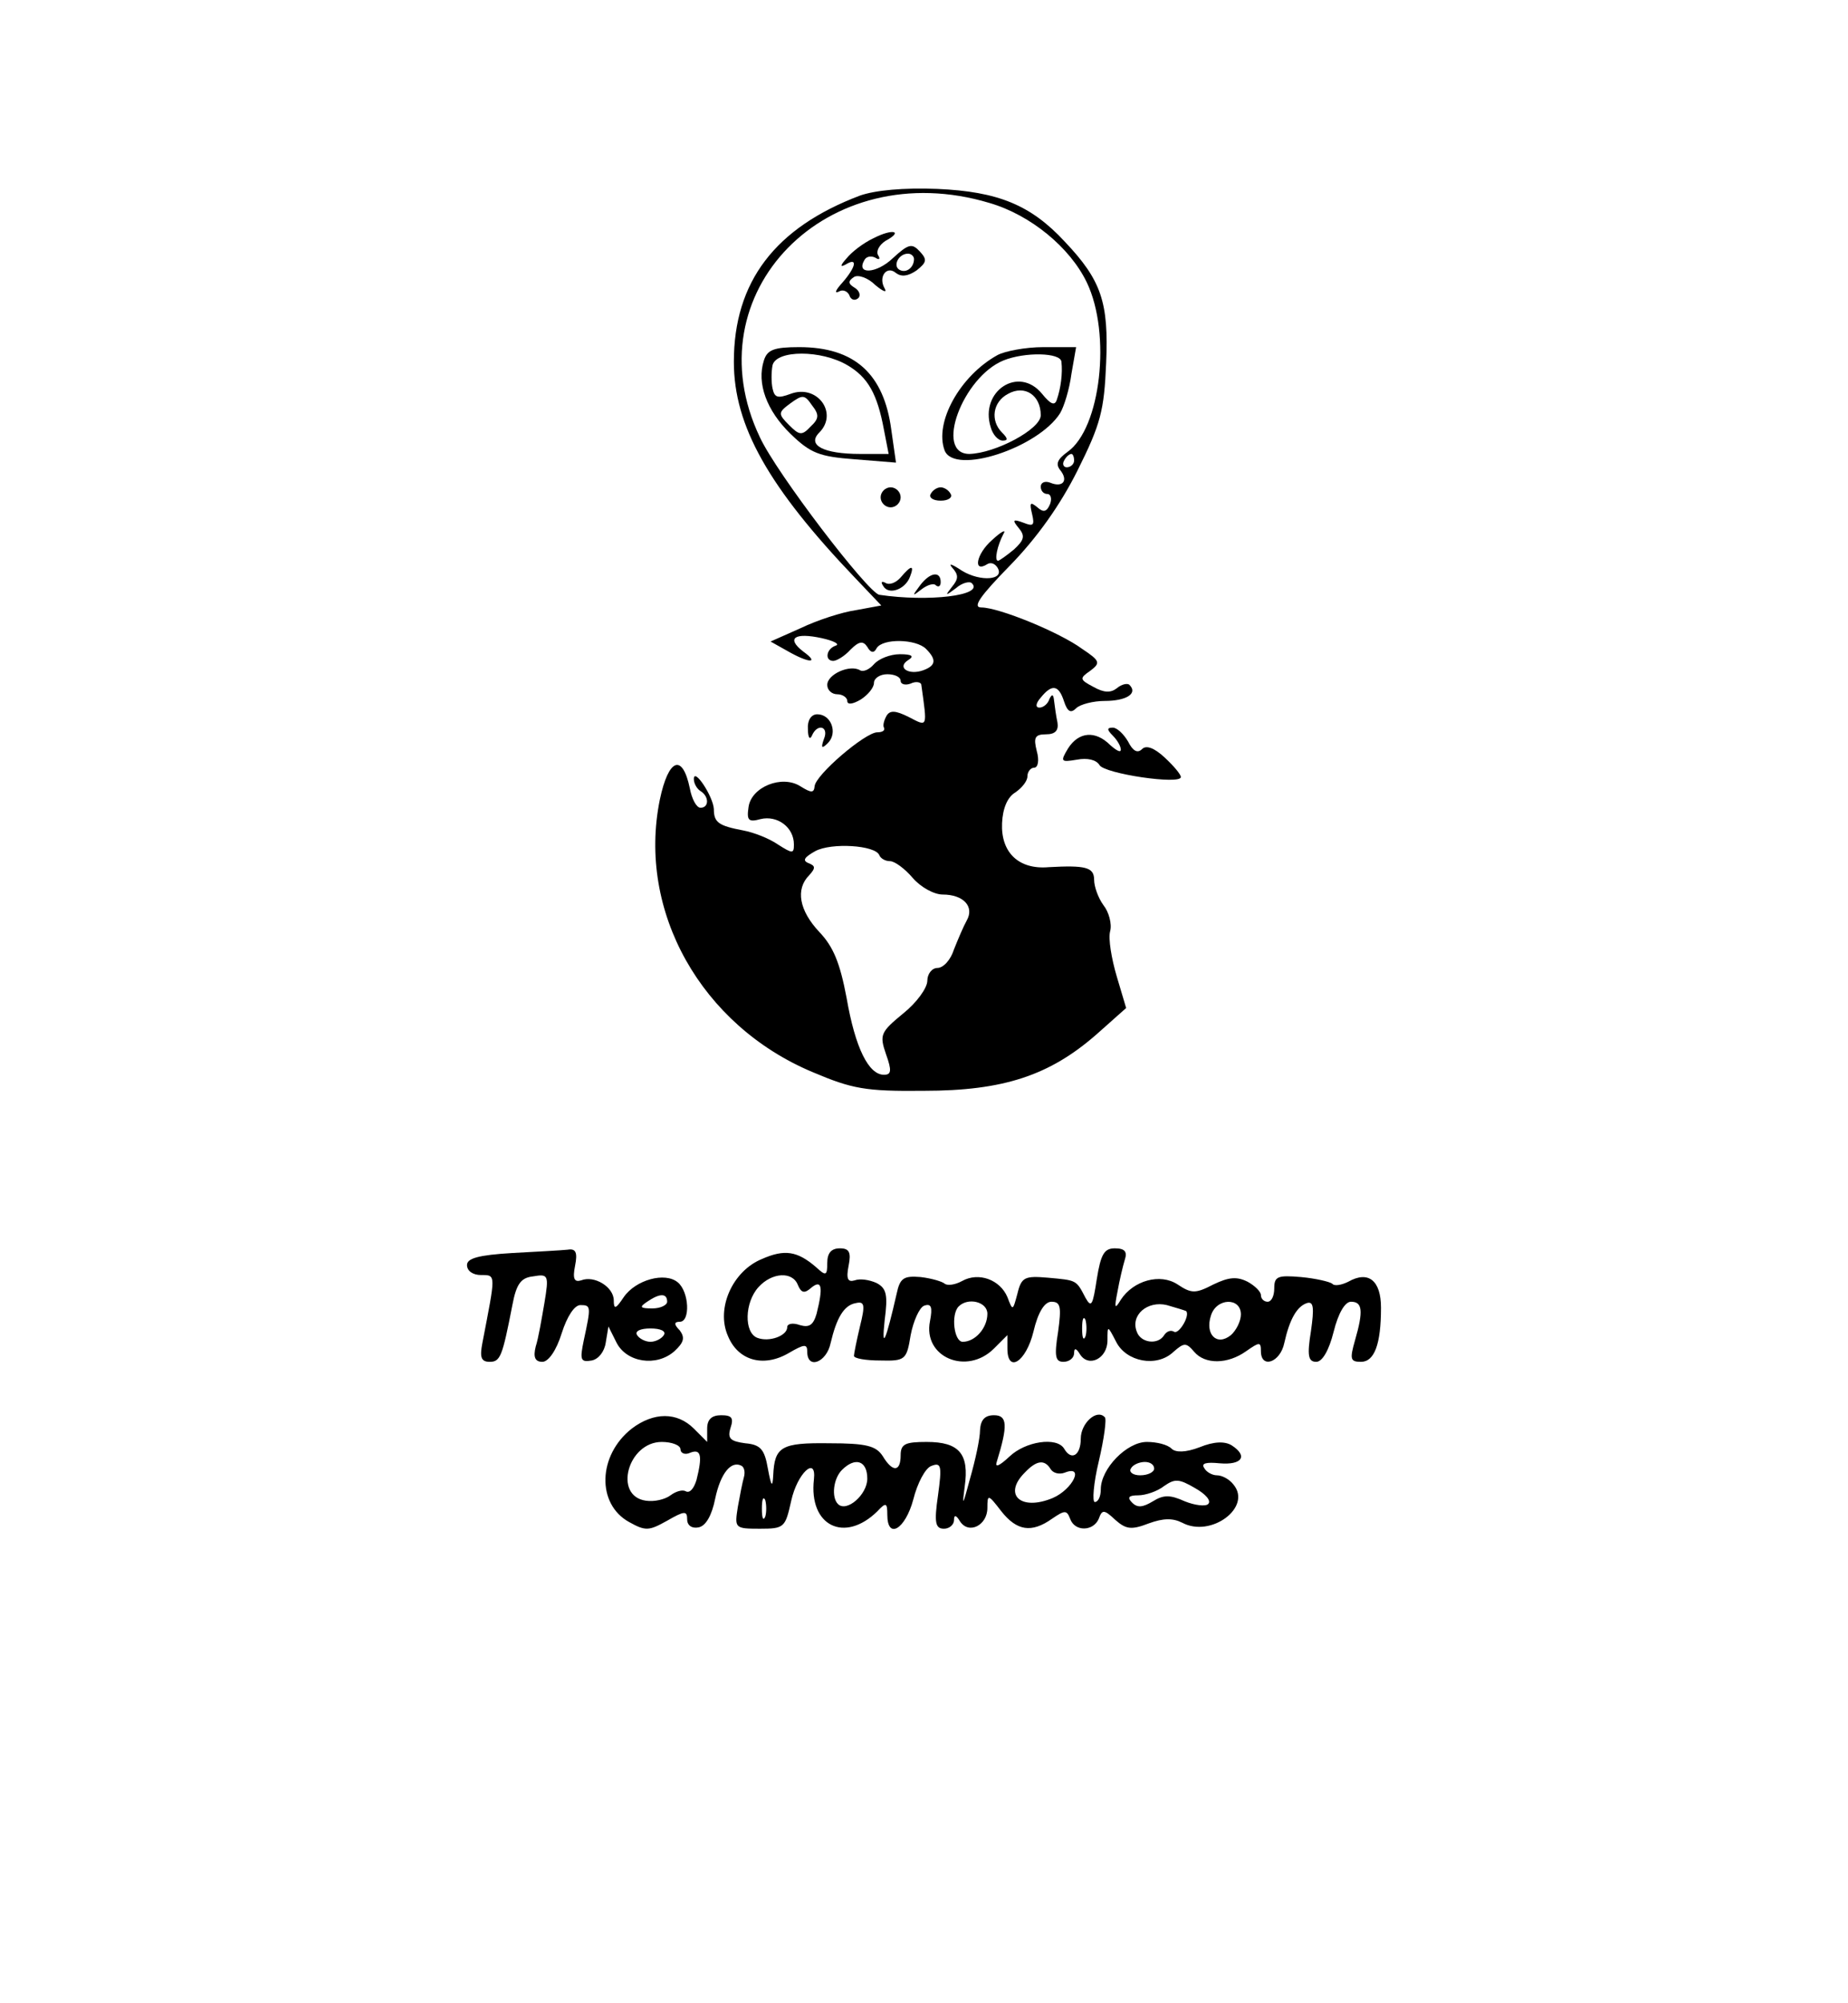 <?xml version="1.0" standalone="no"?>
<!DOCTYPE svg PUBLIC "-//W3C//DTD SVG 20010904//EN"
 "http://www.w3.org/TR/2001/REC-SVG-20010904/DTD/svg10.dtd">
<svg version="1.0" xmlns="http://www.w3.org/2000/svg"
 width="277pt" height="300pt" viewBox="0 0 277 300"
 preserveAspectRatio="xMidYMid meet">

<g transform="translate(0,300) scale(0.1,-0.1)"
fill="#000000" stroke="none">
<path d="M1289 2707 c-127 -48 -189 -129 -189 -249 0 -96 52 -188 182 -324
l39 -41 -38 -7 c-21 -3 -58 -15 -83 -27 l-45 -20 25 -14 c33 -19 49 -19 24 -1
-26 20 -13 29 28 20 18 -4 27 -9 21 -11 -15 -5 -17 -23 -4 -23 5 0 17 7 26 17
13 13 19 13 25 4 5 -9 10 -10 14 -2 9 15 59 14 74 -1 16 -16 15 -25 -4 -32
-22 -8 -40 4 -23 15 10 6 6 9 -12 9 -15 0 -32 -7 -39 -15 -7 -8 -16 -12 -21
-9 -15 9 -49 -6 -49 -22 0 -8 7 -14 15 -14 8 0 15 -5 15 -10 0 -6 8 -5 20 2
11 7 20 18 20 25 0 7 9 13 20 13 11 0 20 -4 20 -10 0 -5 7 -7 15 -4 8 4 16 2
16 -2 9 -65 10 -63 -19 -48 -20 10 -28 10 -33 2 -4 -7 -6 -15 -4 -18 2 -4 -2
-7 -10 -7 -18 0 -93 -64 -94 -81 -1 -10 -5 -10 -21 0 -28 18 -74 -1 -78 -31
-3 -20 0 -23 18 -18 25 6 50 -12 50 -38 0 -14 -2 -14 -24 0 -13 9 -36 18 -52
21 -37 7 -44 12 -44 32 -1 19 -30 63 -30 45 0 -7 5 -15 10 -18 13 -8 13 -25 0
-25 -6 0 -13 13 -16 29 -11 53 -32 45 -45 -17 -34 -167 62 -338 229 -408 59
-25 79 -29 167 -28 119 0 188 23 258 84 l45 40 -14 47 c-8 27 -13 57 -10 68 3
11 -2 29 -10 39 -8 11 -14 28 -14 38 0 19 -13 22 -68 19 -45 -4 -72 22 -70 66
1 22 8 39 20 46 10 7 18 17 18 24 0 7 5 13 10 13 6 0 8 11 4 25 -5 20 -3 25
14 25 14 0 19 6 17 18 -2 9 -4 24 -5 32 -1 10 -3 11 -7 3 -2 -7 -9 -13 -15
-13 -6 0 -6 6 2 15 17 21 27 19 35 -6 5 -15 10 -18 18 -10 6 6 26 11 43 11 32
0 50 11 37 24 -3 3 -12 1 -19 -5 -9 -7 -19 -7 -35 2 -21 11 -21 13 -5 24 16
12 15 15 -12 33 -34 25 -125 62 -151 62 -14 0 -2 17 43 63 40 41 75 90 101
142 35 70 40 90 43 161 4 91 -7 124 -62 182 -51 55 -100 75 -191 79 -51 2 -93
-2 -116 -10z m194 -11 c62 -18 121 -67 146 -119 37 -77 21 -219 -29 -254 -15
-11 -18 -18 -11 -27 13 -16 4 -27 -15 -19 -8 3 -14 0 -14 -6 0 -6 4 -11 10
-11 5 0 7 -7 4 -15 -5 -12 -10 -13 -19 -5 -11 9 -12 7 -8 -10 4 -17 2 -19 -13
-13 -16 6 -17 4 -7 -8 10 -12 8 -18 -7 -32 -11 -9 -22 -17 -24 -17 -6 0 -1 23
8 40 5 8 -3 4 -17 -9 -24 -21 -29 -50 -7 -36 5 3 11 1 15 -5 12 -19 -25 -22
-53 -5 -15 10 -21 12 -15 5 10 -11 10 -17 0 -29 -11 -14 -10 -14 6 -2 9 8 21
11 24 7 18 -18 -65 -28 -139 -17 -17 3 -154 182 -179 236 -103 216 101 424
344 351z m127 -386 c0 -5 -5 -10 -11 -10 -5 0 -7 5 -4 10 3 6 8 10 11 10 2 0
4 -4 4 -10z m-292 -591 c2 -5 9 -9 16 -9 7 0 22 -11 34 -25 12 -14 32 -25 45
-25 31 0 48 -18 36 -39 -5 -9 -13 -28 -19 -43 -5 -16 -16 -28 -25 -28 -8 0
-15 -9 -15 -19 0 -11 -16 -33 -36 -49 -34 -28 -36 -32 -26 -61 9 -25 8 -31 -3
-31 -23 0 -43 40 -56 115 -10 53 -20 77 -41 99 -30 32 -36 64 -15 85 10 11 9
14 -1 18 -10 4 -6 9 10 18 24 13 90 9 96 -6z"/>
<path d="M1309 2643 c-15 -7 -33 -21 -40 -30 -10 -11 -10 -14 -1 -9 18 11 15
-4 -5 -27 -10 -11 -13 -17 -6 -14 6 4 13 1 16 -5 2 -7 8 -9 13 -5 5 4 2 12 -5
16 -10 6 -10 10 -1 16 6 4 21 -1 32 -12 12 -10 18 -12 14 -5 -10 17 3 35 17
23 8 -6 18 -5 31 4 15 12 16 16 5 28 -12 13 -17 12 -41 -10 -24 -23 -56 -25
-42 -2 3 5 10 6 16 3 6 -4 8 -2 4 4 -3 6 2 15 11 21 28 15 11 19 -18 4z m61
-31 c0 -13 -12 -22 -22 -16 -10 6 -1 24 13 24 5 0 9 -4 9 -8z"/>
<path d="M1145 2460 c-11 -34 4 -75 40 -110 30 -29 43 -34 96 -38 l62 -5 -7
49 c-11 84 -55 124 -138 124 -38 0 -48 -4 -53 -20z m125 -7 c31 -18 45 -43 55
-97 l7 -36 -43 0 c-54 0 -80 13 -61 32 29 29 -3 73 -43 58 -19 -7 -24 -6 -27
8 -2 9 -2 25 0 35 6 23 73 23 112 0z m-55 -92 c-13 -14 -17 -13 -32 2 -17 17
-17 19 2 33 18 13 21 13 32 -3 11 -14 11 -20 -2 -32z"/>
<path d="M1495 2468 c-56 -31 -95 -101 -79 -143 15 -37 140 4 173 56 6 10 14
36 17 59 l7 40 -49 0 c-27 0 -58 -6 -69 -12z m96 -10 c2 -17 -1 -40 -7 -57 -3
-9 -9 -7 -22 9 -35 43 -94 4 -77 -50 3 -11 11 -20 18 -20 8 0 8 3 -1 12 -18
18 -14 46 9 58 25 14 49 -2 49 -32 0 -21 -68 -57 -107 -58 -53 0 -10 115 51
140 32 13 86 12 87 -2z"/>
<path d="M1320 2255 c0 -8 7 -15 15 -15 8 0 15 7 15 15 0 8 -7 15 -15 15 -8 0
-15 -7 -15 -15z"/>
<path d="M1395 2260 c-3 -5 3 -10 15 -10 12 0 18 5 15 10 -3 6 -10 10 -15 10
-5 0 -12 -4 -15 -10z"/>
<path d="M1350 2135 c-7 -8 -17 -12 -23 -8 -6 3 -7 1 -3 -5 8 -14 33 -5 40 14
7 18 2 18 -14 -1z"/>
<path d="M1379 2123 c-12 -16 -12 -17 2 -6 9 7 19 10 22 6 4 -3 7 -1 7 5 0 17
-16 15 -31 -5z"/>
<path d="M1211 1908 c0 -13 3 -17 6 -10 8 19 26 14 18 -5 -5 -14 -3 -15 6 -6
15 15 5 43 -16 43 -9 0 -15 -9 -14 -22z"/>
<path d="M1668 1898 c7 -7 12 -16 12 -21 0 -5 -7 -1 -16 7 -22 22 -47 20 -63
-5 -12 -20 -11 -21 13 -17 16 3 29 0 34 -8 7 -13 122 -30 122 -18 0 4 -11 17
-24 29 -16 15 -28 19 -34 13 -7 -7 -14 -3 -21 11 -7 12 -17 21 -23 21 -9 0 -9
-3 0 -12z"/>
<path d="M768 1123 c-51 -3 -68 -8 -68 -18 0 -9 9 -15 21 -15 23 0 22 2 2
-102 -4 -21 -2 -28 11 -28 16 0 19 8 34 85 6 32 13 41 31 43 23 4 24 2 17 -40
-4 -23 -9 -53 -13 -65 -4 -16 -1 -23 10 -23 9 0 21 17 29 43 8 25 19 42 28 42
16 0 16 -2 5 -53 -6 -29 -5 -33 12 -30 10 2 19 13 21 27 l4 24 12 -24 c15 -30
60 -37 87 -13 14 13 16 20 8 31 -9 9 -9 13 0 13 16 0 14 45 -3 59 -19 16 -63
4 -81 -22 -12 -18 -15 -19 -15 -5 0 20 -29 38 -49 30 -10 -3 -13 2 -9 22 4 20
1 26 -11 24 -9 -1 -46 -3 -83 -5z m232 -73 c0 -5 -10 -10 -22 -10 -19 0 -20 2
-8 10 19 13 30 13 30 0z m-5 -50 c-3 -5 -12 -10 -20 -10 -8 0 -17 5 -20 10 -4
6 5 10 20 10 15 0 24 -4 20 -10z"/>
<path d="M1142 1114 c-44 -18 -69 -74 -51 -115 15 -37 53 -48 91 -26 24 14 28
14 28 2 0 -27 29 -16 35 13 9 38 20 57 38 60 13 3 14 -3 6 -35 -5 -21 -9 -41
-9 -44 0 -4 18 -7 39 -7 38 -1 40 1 46 38 4 21 13 41 20 44 11 4 13 -2 9 -23
-11 -54 55 -82 96 -41 l20 20 0 -20 c0 -38 28 -20 39 25 7 30 17 45 27 45 14
0 15 -8 10 -45 -6 -37 -4 -45 8 -45 9 0 16 6 16 13 0 8 3 8 9 -2 13 -20 41 -6
41 21 0 23 0 23 13 -2 15 -30 61 -39 86 -15 16 14 19 14 31 0 16 -19 50 -19
78 1 20 14 22 14 22 0 0 -27 29 -17 35 12 8 36 19 55 34 60 10 3 11 -7 6 -42
-6 -37 -4 -46 8 -46 9 0 19 17 26 45 7 28 17 45 26 45 17 0 19 -13 6 -58 -8
-28 -7 -32 9 -32 20 0 30 26 30 81 0 41 -19 56 -49 39 -10 -5 -21 -7 -24 -3
-4 3 -25 8 -47 10 -35 3 -40 1 -40 -17 0 -11 -4 -20 -10 -20 -5 0 -10 4 -10
10 0 5 -9 14 -20 20 -16 8 -28 7 -51 -4 -27 -14 -33 -14 -54 0 -26 17 -66 6
-85 -23 -9 -15 -10 -13 -5 12 3 17 8 38 11 48 4 12 0 17 -15 17 -16 0 -21 -9
-27 -46 -6 -39 -8 -44 -17 -28 -14 27 -13 26 -56 30 -35 3 -40 1 -46 -24 -7
-26 -7 -26 -15 -5 -11 26 -43 38 -68 24 -11 -6 -22 -7 -26 -4 -3 3 -19 8 -36
10 -25 2 -31 -1 -36 -25 -16 -70 -23 -87 -18 -40 5 38 3 48 -12 56 -11 5 -25
7 -33 4 -10 -3 -13 2 -9 22 4 20 1 26 -13 26 -13 0 -19 -7 -19 -22 0 -19 -2
-20 -17 -6 -28 24 -47 27 -81 12z m54 -39 c5 -12 10 -13 20 -4 16 13 18 1 8
-39 -5 -17 -11 -21 -25 -17 -11 4 -19 2 -19 -3 0 -13 -27 -23 -45 -16 -20 8
-19 53 2 76 20 22 51 24 59 3z m284 -43 c0 -21 -18 -42 -37 -42 -13 0 -18 41
-6 53 14 14 43 7 43 -11z m298 4 c6 -7 -11 -35 -18 -31 -5 3 -11 1 -15 -5 -9
-15 -35 -12 -41 5 -10 25 16 47 45 40 14 -4 27 -8 29 -9z m82 -5 c0 -10 -7
-24 -15 -31 -21 -17 -39 1 -30 29 8 27 45 28 45 2z m-233 -33 c-3 -7 -5 -2 -5
12 0 14 2 19 5 13 2 -7 2 -19 0 -25z"/>
<path d="M947 860 c-51 -40 -53 -113 -4 -140 25 -14 30 -13 57 2 26 15 30 15
30 2 0 -9 7 -14 17 -12 11 2 20 18 25 43 8 38 24 58 40 49 4 -3 5 -10 3 -17
-2 -7 -6 -27 -9 -44 -5 -32 -5 -33 33 -33 37 0 38 2 47 42 9 41 38 68 34 32
-8 -70 46 -96 95 -48 13 14 15 13 15 -5 0 -38 27 -22 39 23 6 24 18 47 27 50
15 6 16 0 10 -44 -6 -41 -4 -50 9 -50 8 0 15 6 15 13 0 8 3 8 9 -2 13 -20 41
-6 41 20 0 21 1 21 21 -5 23 -29 45 -33 76 -11 19 13 22 13 27 0 7 -20 35 -19
43 0 5 14 8 14 25 -2 16 -14 24 -15 50 -5 22 8 36 8 50 1 43 -23 105 23 77 57
-6 8 -17 14 -25 14 -7 0 -16 5 -19 11 -5 7 3 9 23 7 34 -3 43 11 18 27 -10 6
-26 6 -48 -3 -21 -8 -36 -8 -42 -2 -6 6 -22 10 -37 10 -30 0 -69 -40 -69 -71
0 -11 -4 -19 -9 -19 -4 0 -2 28 6 61 8 34 12 64 9 66 -12 13 -36 -9 -36 -32 0
-25 -14 -34 -25 -15 -11 18 -58 11 -82 -12 -15 -14 -22 -17 -19 -8 17 55 16
70 -4 70 -14 0 -20 -7 -21 -22 0 -13 -7 -45 -15 -73 -11 -41 -12 -43 -8 -12 7
49 -8 67 -57 67 -32 0 -39 -3 -39 -20 0 -25 -12 -26 -27 -1 -10 15 -24 19 -80
19 -72 1 -82 -5 -84 -48 -1 -19 -3 -17 -8 10 -5 29 -11 36 -34 38 -22 3 -27 7
-22 23 5 15 2 19 -14 19 -14 0 -21 -6 -21 -20 l0 -20 -20 20 c-25 25 -60 25
-93 0z m73 -31 c0 -6 7 -9 15 -5 16 6 18 -5 9 -41 -4 -13 -10 -20 -16 -17 -5
3 -15 0 -23 -6 -8 -6 -24 -10 -37 -8 -49 7 -27 88 24 88 15 0 28 -5 28 -11z
m280 -44 c0 -24 -31 -51 -44 -38 -10 10 -7 38 6 51 20 20 38 14 38 -13z m275
14 c4 -6 13 -8 21 -5 30 12 12 -25 -18 -38 -48 -20 -75 5 -42 38 18 19 30 20
39 5z m155 1 c0 -5 -9 -10 -21 -10 -11 0 -17 5 -14 10 3 6 13 10 21 10 8 0 14
-4 14 -10z m81 -53 c-4 -4 -20 -2 -35 4 -22 10 -32 10 -48 0 -15 -9 -23 -10
-31 -2 -8 8 -5 11 9 11 11 0 29 6 39 14 16 11 22 11 46 -3 16 -9 25 -19 20
-24z m-664 -19 c-3 -7 -5 -2 -5 12 0 14 2 19 5 13 2 -7 2 -19 0 -25z"/>
</g>
</svg>
